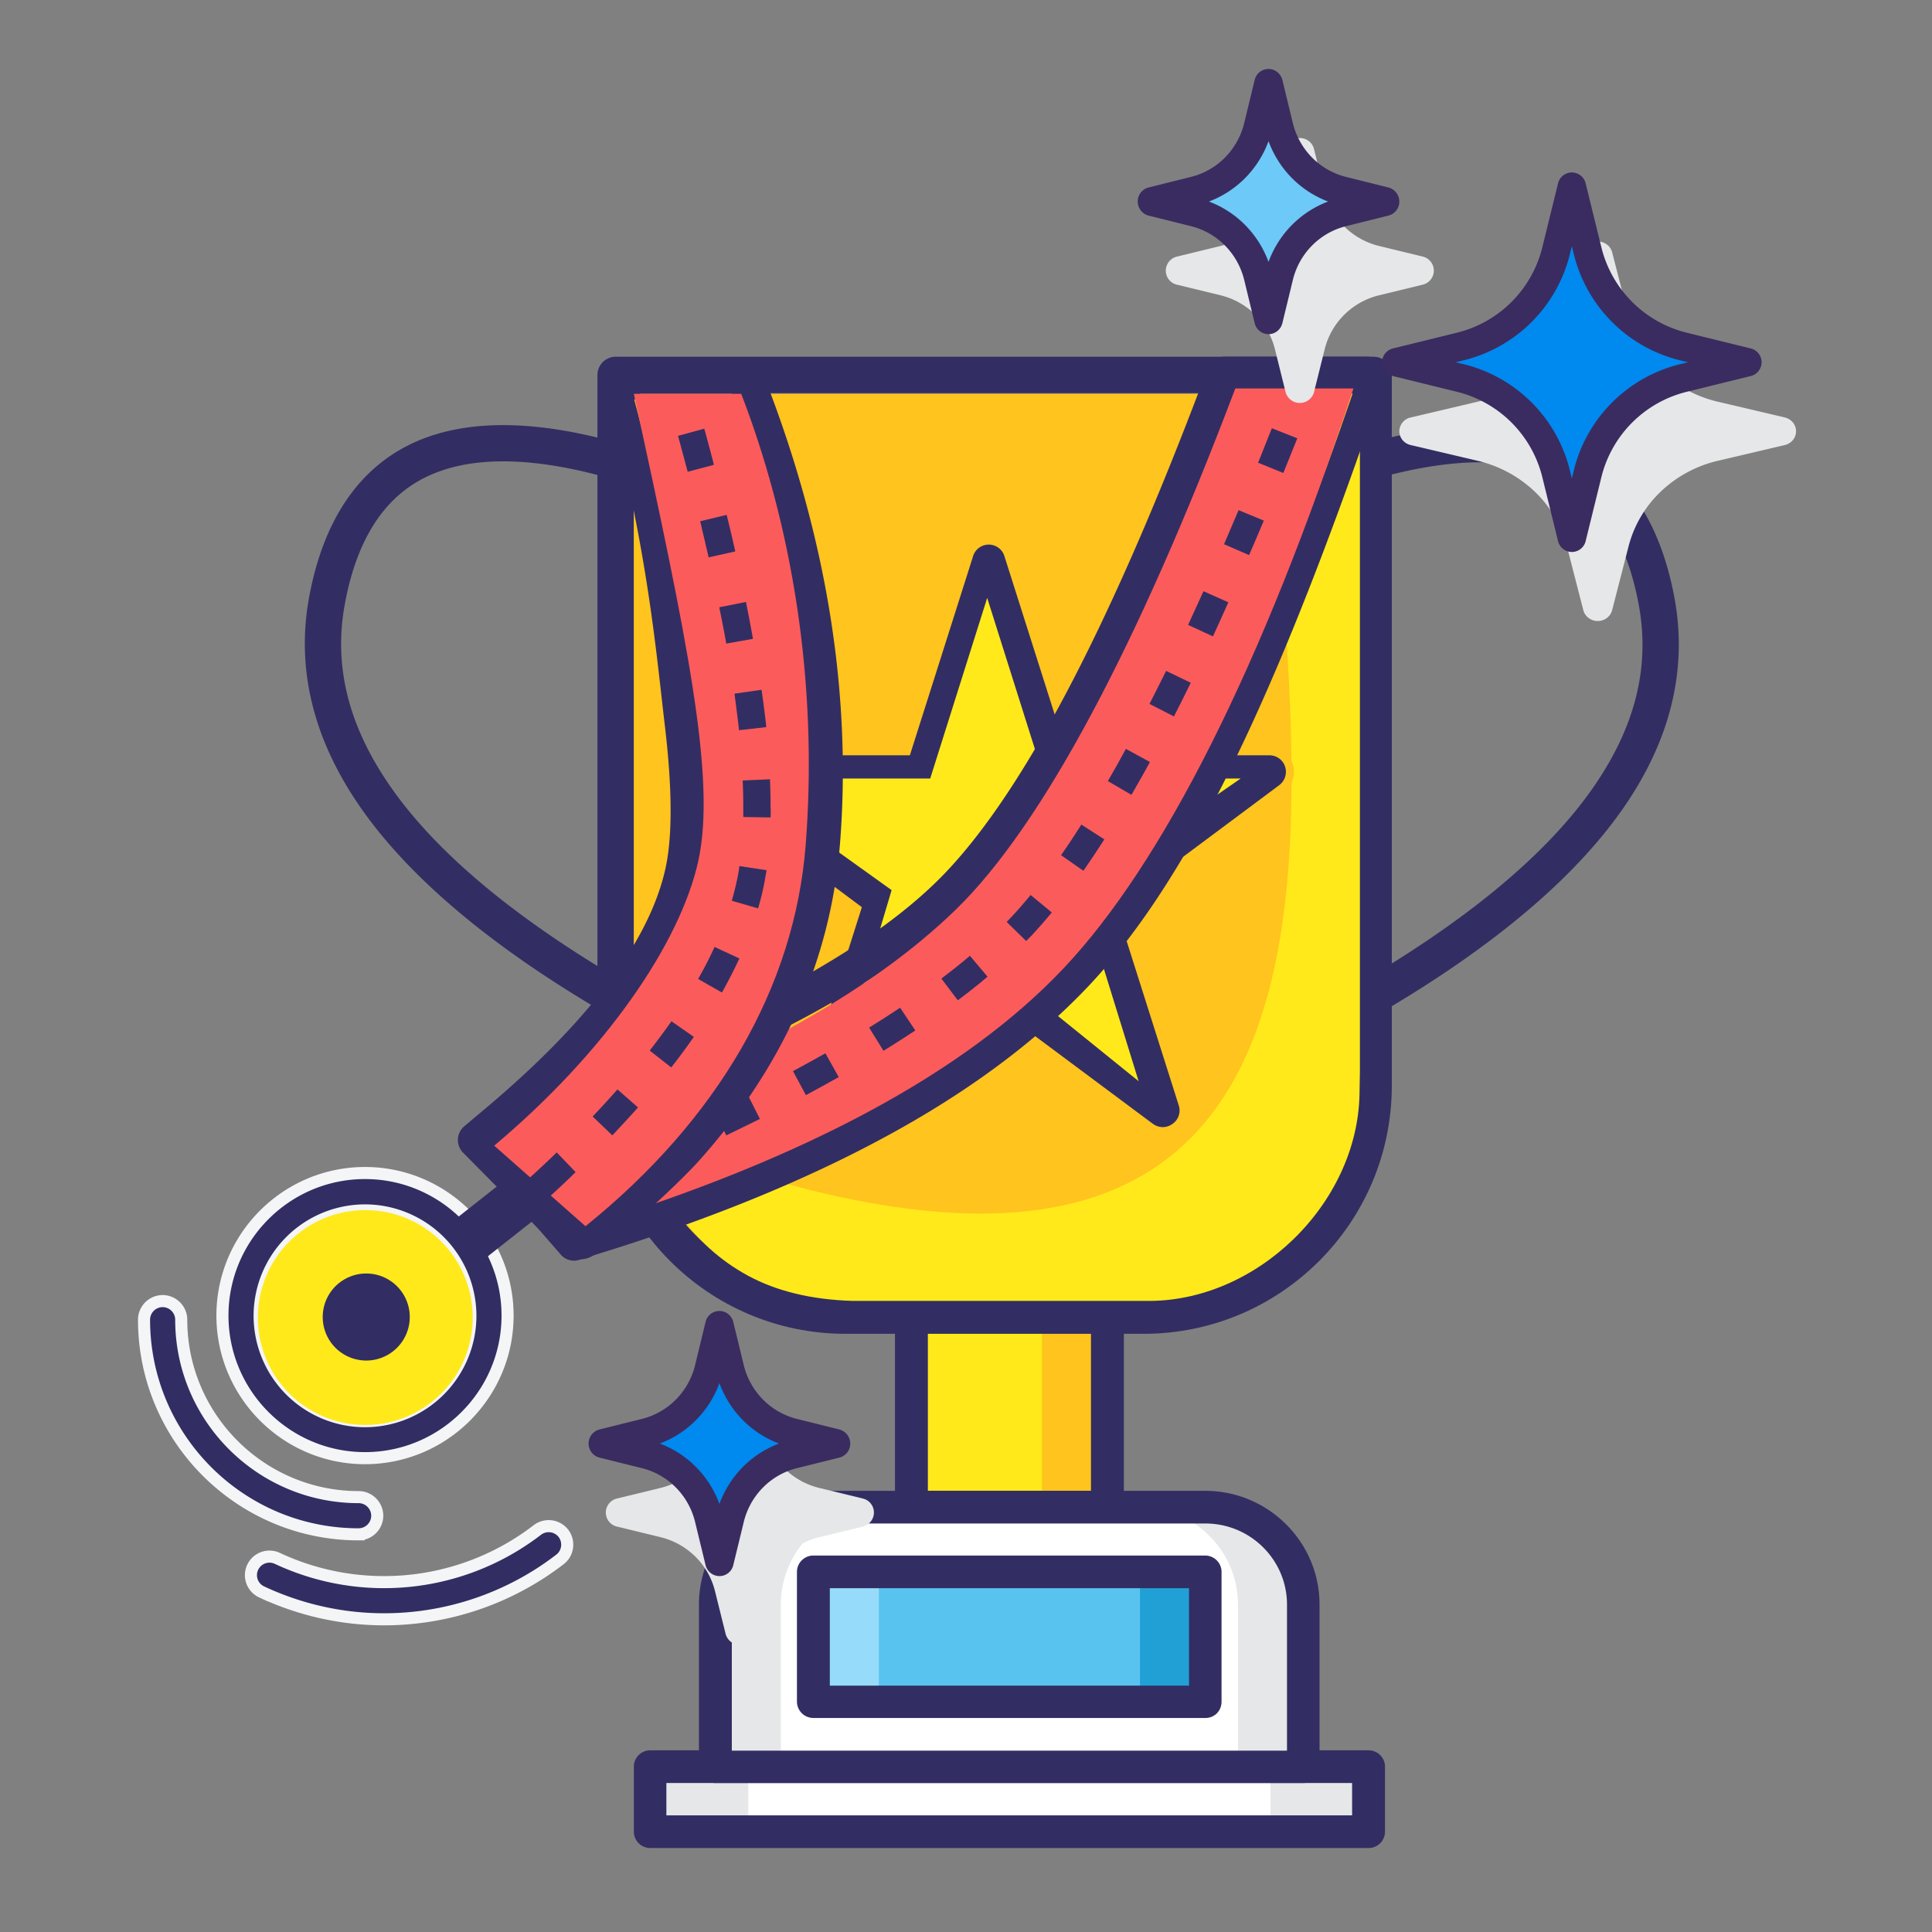<svg width="96" height="96" fill="none" ><rect width="100%" height="100%" fill="#808080" stroke="none"/><path d="M45.287 65.211h9.74v9.68h-9.74v-9.68z" fill="#FFE91A"/><path d="M51.775 65.211h3.252v9.68h-3.252v-9.68z" fill="#FFC41D"/><path d="M55.027 75.702h-9.74a.816.816 0 01-.817-.812v-9.679c0-.447.367-.812.817-.812h9.74c.45 0 .817.365.817.812v9.68a.816.816 0 01-.817.811zm-8.922-1.624h8.105v-8.055h-8.105v8.055z" fill="#322E63"/><path d="M32.312 87.784h35.69v3.232h-35.69v-3.232z" fill="#fff"/><path d="M32.312 87.784h4.87v3.232h-4.87v-3.232zm30.82 0h4.87v3.232h-4.87v-3.232z" fill="#E6E7E8"/><path d="M68.002 91.828h-35.69a.816.816 0 01-.817-.812v-3.232c0-.447.366-.812.817-.812h35.69c.45 0 .818.365.818.812v3.232a.816.816 0 01-.817.812zm-34.89-1.624h34.073v-1.607H33.112v1.607z" fill="#322E63"/><path d="M64.767 87.784V79.73c0-2.669-2.185-4.84-4.87-4.84h-19.48c-2.685 0-4.87 2.171-4.87 4.84v8.054h29.22z" fill="#fff"/><path d="M59.897 74.89h-3.252c2.685 0 4.87 2.171 4.87 4.84v8.054h3.252V79.73c0-2.669-2.185-4.84-4.87-4.84zm-19.48 0h3.252c-2.685 0-4.87 2.171-4.87 4.84v8.054h-3.252V79.73c0-2.669 2.185-4.84 4.87-4.84z" fill="#E6E7E8"/><path d="M64.767 88.597h-29.22a.816.816 0 01-.817-.813V79.73c0-3.116 2.552-5.652 5.687-5.652H59.88c3.136 0 5.687 2.536 5.687 5.652v8.054a.813.813 0 01-.8.813zm-28.403-1.608H63.95v-7.26c0-2.22-1.818-4.027-4.053-4.027h-19.48c-2.235 0-4.053 1.807-4.053 4.028v7.259z" fill="#322E63"/><path d="M40.417 78.105h19.464v6.447H40.417v-6.447z" fill="#59C3F0"/><path d="M56.645 78.105h3.252v6.447h-3.252v-6.447z" fill="#21A0D6"/><path d="M40.417 78.105h3.253v6.447h-3.253v-6.447z" fill="#96DCFA"/><path d="M59.897 85.365h-19.48a.816.816 0 01-.817-.812v-6.448c0-.447.367-.812.817-.812H59.88c.45 0 .818.365.818.812v6.448c0 .464-.35.812-.8.812zm-18.663-1.608H59.08v-4.84H41.234v4.84z" fill="#322E63"/><path fill-rule="evenodd" clip-rule="evenodd" d="M30.1 21.846c-4.498-1.162-8.014-.91-10.508.674-2.148 1.368-3.591 3.735-4.222 7.102-.676 3.585.183 7.14 2.599 10.578 2.32 3.304 6.153 6.59 11.432 9.748a.99.99 0 00.473.132c.312 0 .612-.16.776-.435a.906.906 0 00-.307-1.245h-.001c-5.017-3.01-8.69-6.108-10.888-9.24-2.13-3.034-2.907-6.058-2.307-9.208.52-2.783 1.653-4.798 3.418-5.912 2.111-1.336 5.198-1.455 9.084-.448h.002a.901.901 0 10.448-1.746zM68.466 21.892c4.498-1.162 8.014-.91 10.508.674 2.148 1.368 3.59 3.735 4.222 7.102.675 3.585-.184 7.14-2.6 10.578-2.32 3.304-6.152 6.59-11.432 9.748a.99.99 0 01-.473.132.902.902 0 01-.775-.435.906.906 0 01.307-1.245c5.017-3.01 8.69-6.108 10.889-9.24 2.13-3.034 2.906-6.058 2.306-9.208-.52-2.783-1.653-4.797-3.418-5.912-2.11-1.336-5.197-1.455-9.083-.448h-.002a.901.901 0 11-.449-1.746z" fill="#322E63"/><path d="M30.96 19.569h36.292v34.508c0 5.698-4.708 10.322-10.51 10.322H41.471c-5.802 0-10.51-4.624-10.51-10.322V19.569z" fill="#FFC41D"/><path fill-rule="evenodd" clip-rule="evenodd" d="M67.35 53.949V19.533H31.812v.32h-.32V53.95c0 5.797 4.723 10.52 10.52 10.52H56.83c5.796 0 10.52-4.723 10.52-10.52zM56.83 66.276H42.012c-6.8 0-12.326-5.528-12.326-12.327v-35.32c0-.496.407-.903.903-.903h37.666c.496 0 .903.407.903.903v35.32c0 6.8-5.527 12.327-12.326 12.327z" fill="#322E63"/><path d="M67.573 21.128v32.117l-.02 1.122c-.102 5.477-5.154 10.366-10.63 10.274H42.367c-2.04-.061-3.774-.48-5.202-1.254-2.845-1.55-4.457-4.175-4.834-6.786 37.321 14.202 32.251-15.685 30.76-35.259l4.481-.214z" fill="#FFE91A"/><path d="M53.503 45.068l2.152 6.801.187.591-.497-.37-5.598-4.17s0 0 0 0a1.045 1.045 0 00-.617-.207.992.992 0 00-.602.204l-.002.002-5.6 4.171-.497.37.187-.59 2.152-6.803s0 0 0 0a1.032 1.032 0 00-.368-1.127l-5.64-4.201-.483-.36h7.539c.441 0 .835-.29.972-.718l6.715 6.407zm0 0s0 0 0 0c-.128-.421.019-.872.366-1.126l.001-.001 5.64-4.202.484-.36h-7.539c-.444 0-.844-.292-.97-.715h0l-.002-.003-2.152-6.782-.19-.6-.19.6-2.163 6.782 6.715 6.407zm-4.253 5.039l-.12-.09-.119.09L41.097 56s0 0 0 0c-.36.267-.847.273-1.203.019a1.024 1.024 0 01-.385-1.143h0l3.04-9.588.043-.136-.114-.085-7.904-5.894s0 0 0 0a1.02 1.02 0 01-.36-1.142c.147-.421.532-.701.974-.701h9.877l.044-.14 3.05-9.607s0 0 0 0a1.015 1.015 0 011.943-.003h0v.003l3.05 9.607.044.14h9.877c.445 0 .837.282.972.698.137.418-.008.88-.358 1.145 0 0 0 0 0 0l-7.894 5.884-.114.085.043.136 3.04 9.587h0a1.01 1.01 0 01-.383 1.142l-.002.002c-.181.13-.396.197-.598.197-.21 0-.424-.067-.615-.206h-.001l-7.913-5.894z" fill="#322E63" stroke="#FFC41D" stroke-width=".4"/><path d="M61.648 38.683h-9.763l-2.832-8.974-2.831 8.974h-9.657l7.739 5.547-2.67 8.962 7.42-5.548 7.524 6.081-2.937-9.495 8.008-5.547z" fill="#FFE91A"/><path d="M18.137 72.455c-3.904 0-7.084-3.18-7.084-7.084 0-3.904 3.18-7.084 7.084-7.084 3.904 0 7.084 3.18 7.084 7.084 0 3.904-3.18 7.084-7.084 7.084zm0-12.31a5.24 5.24 0 00-5.236 5.236 5.24 5.24 0 005.236 5.237 5.24 5.24 0 005.236-5.237 5.24 5.24 0 00-5.236-5.236z" fill="#322E63" stroke="#F4F5F7" stroke-width=".6"/><path fill-rule="evenodd" clip-rule="evenodd" d="M22.943 56.133a.891.891 0 00.232.815l.006.007 4.708 5.415a.892.892 0 00.641.274.823.823 0 00.256-.045l.005-.002.716-.225c5.574-1.708 10.449-3.69 14.495-5.89h.001c4.107-2.221 7.485-4.742 10.068-7.466 5.133-5.436 9.416-14.735 14.165-28.473l.559-1.616v-.003a.915.915 0 00-.118-.82.926.926 0 00-.74-.38H60.84a.902.902 0 00-.843.59l-.295.793v.002C55 31.54 50.565 39.885 46.52 43.825c-3.993 3.89-11.199 7.566-21.35 10.929l-.881.572c-.152.05-.299.194-.455.346-.253.246-.53.515-.89.455l-.002.006zm2.479.438l-.486.16 3.858 3.986.187-.058c10.836-3.332 18.852-7.658 23.78-12.866 4.925-5.212 9.736-14.588 14.309-27.826l.146-.425h-5.74l-.077.207c-4.834 12.768-9.414 21.285-13.612 25.372-4.199 4.088-11.71 7.945-22.365 11.45z" fill="#322E63"/><path d="M19.086 80.462c-2.068 0-4.136-.45-6.085-1.36a.919.919 0 01-.446-1.222.92.92 0 011.222-.447 12.497 12.497 0 0012.925-1.41.928.928 0 011.294.168c.309.41.23.987-.168 1.293a14.336 14.336 0 01-8.742 2.978z" fill="#322E63" stroke="#F4F5F7" stroke-width=".6"/><path d="M12.815 65.466a5.335 5.335 0 007.38 4.931 5.337 5.337 0 10-7.38-4.93z" fill="#FFE91A"/><path d="M16.036 65.442a2.162 2.162 0 104.325 0 2.162 2.162 0 00-4.325 0z" fill="#322E63"/><path d="M25.521 56.875c10.72-3.529 17.711-7.528 21.984-11.689 4.274-4.161 9.022-13.053 13.877-25.884h5.87c-4.536 13.876-9.514 23.638-14.41 28.82-4.895 5.18-12.887 9.463-23.749 12.808l-3.572-4.055z" fill="#FC5B5B"/><path d="M27.99 59.976l-.51-1.255c.57-.234 1.152-.469 1.703-.703l.52 1.254c-.55.224-1.132.47-1.713.704zm4.08-1.714l-.541-1.244c.57-.245 1.132-.5 1.682-.755l.561 1.234c-.56.255-1.132.51-1.703.765zm4.018-1.846l-.592-1.224c.561-.265 1.122-.54 1.652-.805l.612 1.213c-.54.265-1.101.54-1.672.816zm3.957-1.999l-.643-1.193c.551-.296 1.092-.592 1.612-.887l.663 1.183c-.53.295-1.081.601-1.632.897zm3.855-2.203l-.714-1.152c.53-.327 1.05-.663 1.54-.99l.755 1.132c-.51.337-1.04.674-1.58 1.01zm3.692-2.509l-.816-1.081c.5-.377.98-.755 1.418-1.132l.877 1.04c-.469.398-.959.786-1.479 1.173zm3.397-2.947l-.97-.949c.093-.092.184-.183.266-.275.306-.327.612-.684.928-1.061l1.05.867c-.326.398-.663.775-.979 1.122l-.295.296zm2.845-3.489l-1.112-.775c.337-.479.674-.989 1.01-1.52l1.142.735c-.346.54-.693 1.06-1.04 1.56zm2.387-3.773l-1.173-.684c.296-.51.602-1.05.897-1.6l1.194.652c-.306.571-.623 1.112-.918 1.632zm2.111-3.896l-1.214-.623c.265-.53.551-1.08.826-1.641l1.224.591c-.285.581-.56 1.142-.836 1.673zm1.938-3.978l-1.234-.571c.255-.55.51-1.112.765-1.673l1.234.55c-.255.572-.51 1.143-.765 1.694zm1.795-4.039l-1.244-.54c.234-.551.479-1.122.724-1.694l1.254.52c-.245.582-.49 1.163-.734 1.714zm1.703-4.08l-1.254-.51c.224-.56.459-1.142.683-1.713l1.265.5c-.235.581-.47 1.162-.694 1.723z" fill="#322E63"/><path d="M17.821 76.24c-5.882 0-10.664-4.782-10.664-10.665 0-.507.416-.924.924-.924.507 0 .924.417.924.924 0 4.857 3.959 8.816 8.816 8.816.507 0 .924.417.924.924a.927.927 0 01-.924.924z" fill="#322E63" stroke="#F4F5F7" stroke-width=".6"/><path fill-rule="evenodd" clip-rule="evenodd" d="M27.969 62.206c.235.245.55.367.867.367.265 0 .54-.092.785-.285l.857-.694a42.652 42.652 0 004.053-3.694c4.34-4.762 6.754-10.145 7.214-16.053.567-7.33-.647-14.983-3.62-22.736l-.306-.784a.908.908 0 00-.844-.582h-6.167a.927.927 0 00-.717.356.918.918 0 00-.156.784l.407 1.529C32.191 27.47 32.614 32.5 33.04 36.09c.423 3.585.318 5.75.026 7.065-.799 3.626-3.846 7.64-8.97 11.946l-1.024.86a.902.902 0 00-.32.643c-.007.261.085.5.263.677l.001.001 4.19 4.232.764.692zm-2.509-5.474zm-.206-.245l-.266.224 3.916 3.95.225-.181c3.31-2.672 5.898-5.608 7.695-8.728a23.698 23.698 0 003.112-10.039c.544-7.07-.638-14.461-3.509-21.945l-.078-.205h-4.91l.106.401c1.533 5.842 2.573 10.75 3.119 14.698.547 3.956.593 6.918.162 8.886-.874 3.955-4.063 8.314-9.572 12.94z" fill="#322E63"/><path d="M24.557 56.927c5.558-4.67 9.242-10.073 10.14-14.142.897-4.08-.534-10.941-3.202-23.216h5.337c2.876 7.486 3.752 15.357 3.202 22.415-.551 7.058-4.362 13.642-10.941 18.946l-4.536-4.003z" fill="#FC5B5B"/><path d="M27.245 59.517l-.918-1c.46-.418.908-.836 1.336-1.254l.939.979a41.44 41.44 0 01-1.357 1.275zm3.182-3.1l-.979-.939c.428-.449.847-.908 1.234-1.346l1.02.897c-.408.46-.836.918-1.275 1.387zm2.927-3.377l-1.07-.836c.377-.49.744-.98 1.08-1.458l1.112.775c-.346.5-.724 1.01-1.122 1.52zm2.52-3.722l-1.184-.673c.306-.541.582-1.071.816-1.592l1.234.572c-.255.55-.55 1.121-.866 1.693zm1.795-4.182l-1.306-.377c.143-.5.265-1.01.347-1.5l.03-.224 1.347.204c-.01.082-.02.163-.041.245-.082.55-.214 1.101-.377 1.652zm.622-4.518l-1.357-.02v-.47c0-.428-.01-.877-.03-1.346l1.356-.061c.02.48.03.959.03 1.407.011.163.011.327 0 .49zm-1.57-4.335c-.062-.581-.144-1.193-.225-1.815l1.346-.194c.092.642.173 1.265.235 1.856l-1.357.153zm-.633-4.304c-.102-.581-.225-1.193-.347-1.805l1.326-.265c.122.622.245 1.244.347 1.835l-1.326.235zm-.877-4.284c-.133-.58-.276-1.183-.419-1.795l1.316-.316c.153.612.296 1.224.428 1.816l-1.325.295zm-1.04-4.253c-.154-.581-.317-1.183-.48-1.785l1.305-.357c.164.602.327 1.204.48 1.796l-1.306.346zM22.111 60.986l3.228-2.544 1.515 1.922-3.227 2.545-1.516-1.922z" fill="#322E63"/><path d="M69.532 21.429c0 .157.056.31.157.435a.742.742 0 00.405.25l3.315.78a6.135 6.135 0 012.848 1.531 5.734 5.734 0 011.602 2.724l.815 3.171c.04.154.132.29.262.387a.759.759 0 00.91 0 .703.703 0 00.26-.387l.816-3.171a5.736 5.736 0 011.602-2.724 6.138 6.138 0 012.848-1.532l3.316-.78a.742.742 0 00.402-.25.687.687 0 000-.869.742.742 0 00-.402-.25l-3.316-.78a6.138 6.138 0 01-2.848-1.532 5.736 5.736 0 01-1.602-2.724l-.815-3.171a.703.703 0 00-.261-.387.76.76 0 00-.91 0 .703.703 0 00-.262.387l-.815 3.171a5.734 5.734 0 01-1.602 2.724 6.135 6.135 0 01-2.848 1.532l-3.315.78a.713.713 0 00-.562.685zM58.48 14.145l2.157.525a3.707 3.707 0 011.737.966c.478.473.816 1.067.977 1.717l.53 2.133a.732.732 0 001.411 0l.531-2.133c.16-.65.499-1.244.977-1.718a3.706 3.706 0 011.737-.965l2.158-.525a.728.728 0 00.397-.255.715.715 0 00-.397-1.14l-2.157-.525a3.708 3.708 0 01-1.738-.966 3.644 3.644 0 01-.977-1.718l-.53-2.132a.717.717 0 00-.256-.397.73.73 0 00-1.155.397l-.53 2.132a3.645 3.645 0 01-.978 1.718 3.708 3.708 0 01-1.737.966l-2.157.525a.727.727 0 00-.397.255.714.714 0 00.397 1.14z" fill="#E6E7E8"/><path d="M77.937 8.571l.781 3.24c.285 1.181.88 2.26 1.724 3.12.842.86 1.9 1.467 3.057 1.758l3.176.796-3.176.797a6.495 6.495 0 00-3.057 1.758 6.695 6.695 0 00-1.724 3.119l-.78 3.24-.781-3.24a6.695 6.695 0 00-1.724-3.12 6.496 6.496 0 00-3.057-1.757l-3.176-.797 3.176-.796a6.498 6.498 0 003.057-1.758 6.696 6.696 0 001.724-3.12l.78-3.24z" fill="#0089EF"/><path d="M63.104 4.286l.498 2.025a4.162 4.162 0 003.048 3.048l2.025.498-2.025.498a4.163 4.163 0 00-3.048 3.048l-.498 2.026-.498-2.026a4.163 4.163 0 00-3.049-3.048l-2.025-.498 2.026-.498a4.162 4.162 0 003.047-3.048l.499-2.025z" fill="#6DC9F7"/><path d="M68.675 18a.706.706 0 00.537.685l3.17.78a5.794 5.794 0 014.257 4.255l.78 3.172a.706.706 0 001.37 0l.78-3.172a5.796 5.796 0 014.257-4.255l3.171-.78a.706.706 0 000-1.37l-3.171-.78a5.797 5.797 0 01-4.257-4.255l-.78-3.172a.705.705 0 00-1.37 0l-.78 3.172a5.795 5.795 0 01-4.256 4.255l-3.171.78a.706.706 0 00-.537.685zm4.045-.095a7.202 7.202 0 005.289-5.289l.095-.385.095.385a7.203 7.203 0 005.29 5.29l.385.094-.386.095a7.205 7.205 0 00-5.289 5.289l-.095.385-.095-.385a7.2 7.2 0 00-5.29-5.29L72.335 18l.386-.095zM57.07 10.712l2.105.525a3.597 3.597 0 011.696.966c.468.473.798 1.067.955 1.717l.517 2.133a.718.718 0 00.25.397.702.702 0 00.878 0c.125-.1.213-.24.25-.397l.518-2.133c.156-.65.486-1.244.954-1.717a3.595 3.595 0 011.696-.966l2.105-.525a.71.71 0 00.388-.255.725.725 0 00-.388-1.14l-2.105-.525a3.597 3.597 0 01-1.696-.966 3.667 3.667 0 01-.954-1.718l-.518-2.133a.72.72 0 00-.252-.393.704.704 0 00-1.126.393l-.517 2.133a3.669 3.669 0 01-.955 1.718 3.598 3.598 0 01-1.696.966l-2.106.525a.71.71 0 00-.387.255.725.725 0 00.387 1.14zm5.962-3.698c.251.687.646 1.31 1.157 1.828a5.011 5.011 0 001.805 1.172 5.008 5.008 0 00-1.805 1.172 5.088 5.088 0 00-1.157 1.828 5.087 5.087 0 00-1.157-1.828 5.008 5.008 0 00-1.804-1.172 5.01 5.01 0 001.804-1.172 5.09 5.09 0 001.157-1.828z" fill="#3A2C60"/><path d="M42.871 74.46l-2.157-.524a3.707 3.707 0 01-1.737-.967A3.643 3.643 0 0138 71.252l-.53-2.133a.719.719 0 00-.258-.394.732.732 0 00-1.154.394l-.53 2.133a3.645 3.645 0 01-.977 1.717 3.71 3.71 0 01-1.737.967l-2.157.524a.728.728 0 00-.399.255.714.714 0 00.399 1.14l2.157.525a3.707 3.707 0 011.736.966c.479.473.817 1.067.978 1.717l.53 2.133a.732.732 0 001.411 0L38 79.063c.16-.65.498-1.244.977-1.717a3.706 3.706 0 011.737-.966l2.157-.524a.727.727 0 00.398-.255.713.713 0 00-.398-1.14z" fill="#E6E7E8"/><path d="M35.873 65.685l.516 2.14c.188.78.582 1.491 1.138 2.059a4.29 4.29 0 002.019 1.16l2.097.527-2.097.526a4.29 4.29 0 00-2.019 1.161 4.421 4.421 0 00-1.138 2.06l-.516 2.14-.515-2.14a4.42 4.42 0 00-1.138-2.06 4.29 4.29 0 00-2.02-1.16l-2.097-.527 2.098-.526a4.29 4.29 0 002.019-1.161c.556-.568.95-1.28 1.138-2.06l.515-2.14z" fill="#0089EF"/><path d="M41.71 71.031l-2.106-.525a3.596 3.596 0 01-1.695-.966 3.666 3.666 0 01-.954-1.718l-.518-2.132a.72.72 0 00-.251-.394.704.704 0 00-1.127.394l-.518 2.133a3.668 3.668 0 01-.953 1.717 3.598 3.598 0 01-1.696.966l-2.106.525a.71.71 0 00-.388.255.725.725 0 000 .886.709.709 0 00.388.255l2.106.524a3.596 3.596 0 011.696.966c.467.474.797 1.067.953 1.718l.518 2.132a.72.72 0 00.252.394.704.704 0 001.126-.394l.518-2.132c.157-.65.487-1.245.954-1.718a3.595 3.595 0 011.695-.966l2.106-.524a.708.708 0 00.389-.255.724.724 0 00-.389-1.14zm-5.962 3.697a5.091 5.091 0 00-1.157-1.827 5.011 5.011 0 00-1.805-1.172 5.013 5.013 0 001.804-1.172 5.093 5.093 0 001.158-1.828c.25.687.645 1.31 1.156 1.828a5.008 5.008 0 001.805 1.172 5.012 5.012 0 00-1.804 1.172 5.09 5.09 0 00-1.157 1.827z" fill="#3A2C60"/></svg>
